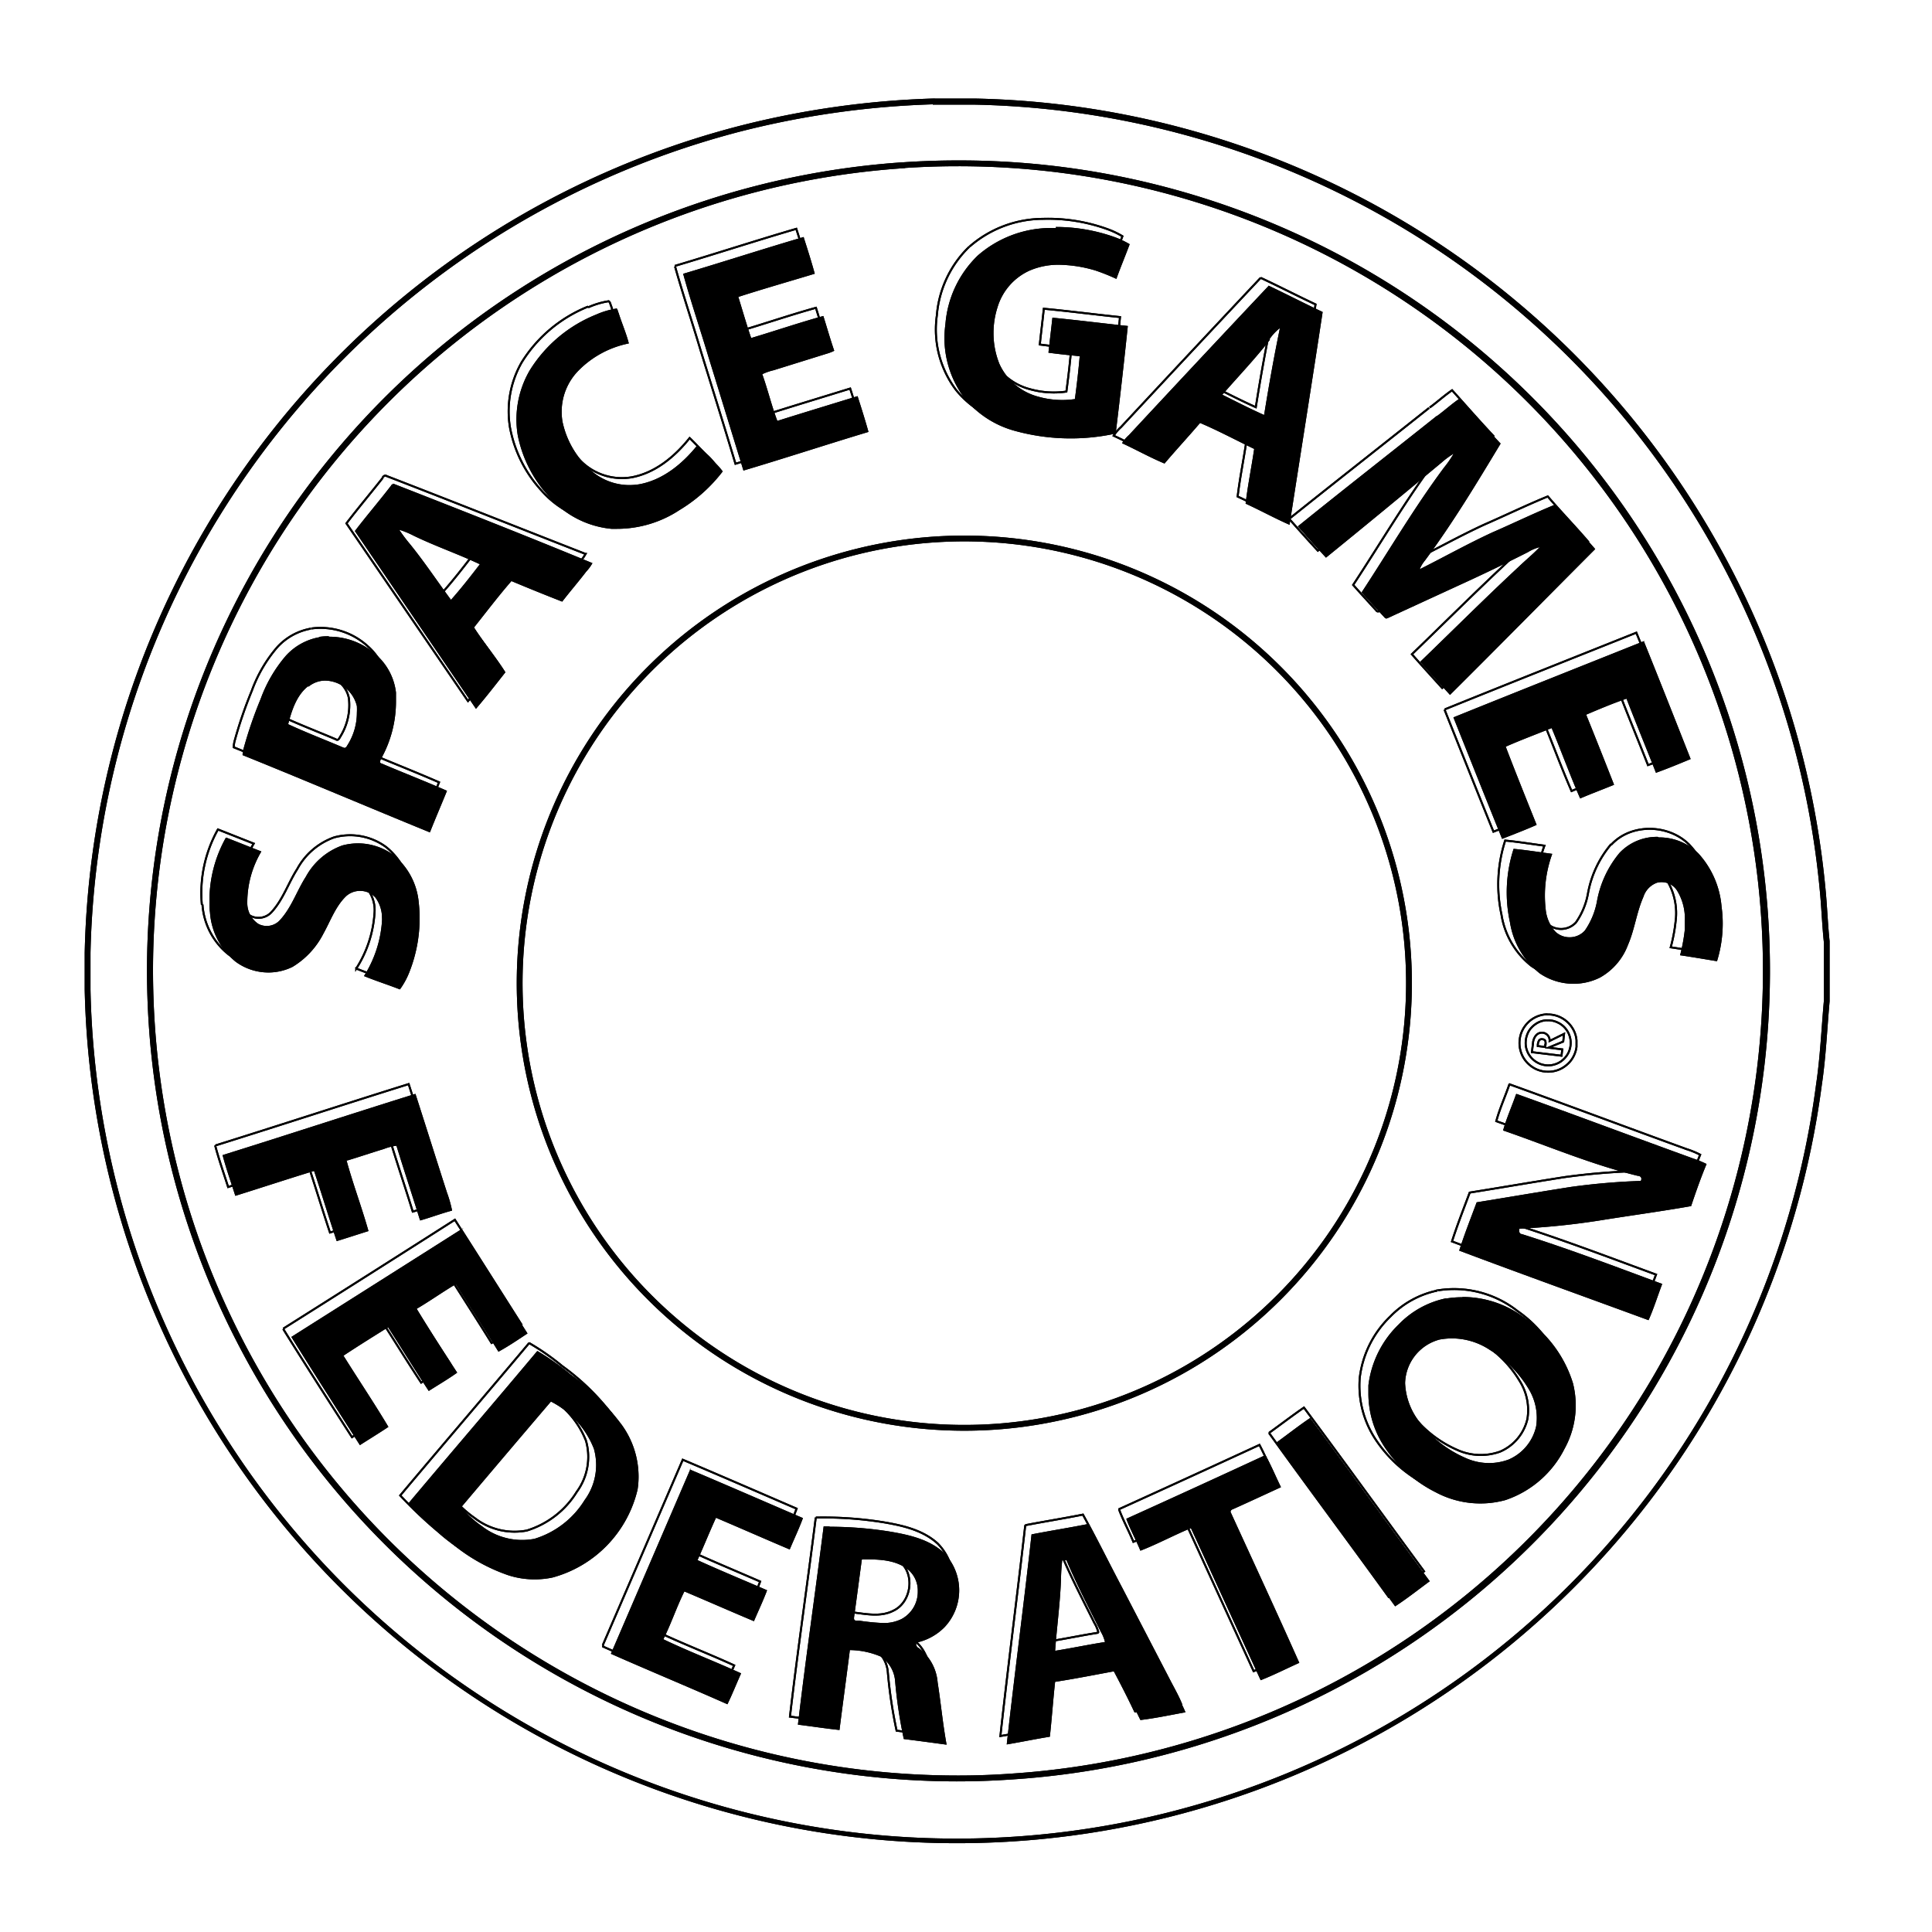 <svg id="logo-shadow" class="svg-element" xmlns="http://www.w3.org/2000/svg" viewBox="0 0 250 250"><defs><style>.logo-shadow1{isolation:isolate;}.logo-shadow2{mix-blend-mode:multiply;}.logo-shadow3,.logo-shadow4,.logo-shadow5{stroke:#000;stroke-miterlimit:10;}.logo-shadow3{stroke-width:0.5px;}.logo-shadow4,.logo-shadow5{fill:none;}.logo-shadow4{stroke-width:0.75px;}.logo-shadow5{stroke-width:0.25px;}</style></defs><title>sgf-logo-shadow</title><g class="logo-shadow1"><g id="Shadow"><g class="logo-shadow2"><path id="OuterRingStrong" class="logo-shadow3" d="M120.7,13.29h5.35v0A112.36,112.36,0,0,1,235.71,115h0c.23,2.26.3,4.55.54,6.84h0v7.77h0c-.32,3.58-.47,7.18-1,10.73h0A112.38,112.38,0,0,1,11.46,128.07h0v-4.79h0A112.57,112.57,0,0,1,95.69,16.79a115.14,115.14,0,0,1,25-3.54V13a115,115,0,0,0-25,3.55A112.79,112.79,0,0,0,11.21,123.28h0v4.79h0A112.64,112.64,0,0,0,235.5,140.32h-.13l.13,0c.53-3.57.68-7.18,1-10.75h0v-7.78h0c-.24-2.27-.31-4.56-.54-6.84h0A112.61,112.61,0,0,0,126.06,13H120.7v.25m-3.87,8A104.62,104.62,0,0,0,19.27,125.53q0,3.57.24,7.17a104.63,104.63,0,0,0,104.27,97.56q3.56,0,7.17-.25a104.61,104.61,0,0,0-7-209q-3.54,0-7.07.24v.25c2.35-.16,4.71-.24,7.06-.24a104.36,104.36,0,0,1,7,208.49q-3.6.26-7.15.25a104.37,104.37,0,0,1-104-97.33q-.24-3.6-.24-7.15a104.37,104.37,0,0,1,97.32-104v-.25"/><path id="InnerRingStroke" class="logo-shadow4" d="M120.9,69.81a57.54,57.54,0,1,0,36.49,10,57.56,57.56,0,0,0-36.49-10"/><path id="Text_Shadow" data-name="Text Shadow" d="M111.54,201.78v0H112c1.85,0,3.86.09,5.41,1.25h0a3.54,3.54,0,0,1,1.35,2.88,4,4,0,0,1-2.1,3.59,5.14,5.14,0,0,1-2.39.52,29,29,0,0,1-3.11-.31h0c-.09,0-.24,0-.38,0s-.27-.1-.27-.26l0-.14h0c.34-2.43.67-5,1-7.43h0m-4.08-4.37h-.85c-1.08,8.57-2.33,17.1-3.33,25.66,1.8.22,3.58.5,5.38.69.43-3.44.91-6.89,1.34-10.34v0h0a10.45,10.45,0,0,1,4,.84h0a4.2,4.2,0,0,1,1.86,3.21,60.47,60.47,0,0,0,1.12,7.46c1.85.23,3.7.48,5.54.73-.49-2.67-.74-5.38-1.16-8.06h0a6.18,6.18,0,0,0-2.44-4.44.55.55,0,0,1-.34-.51l0-.19v0h0a7.25,7.25,0,0,0,3.67-2h0a6.95,6.95,0,0,0-.1-9.65c-1.91-1.74-4.51-2.31-7-2.73h0a49.42,49.42,0,0,0-7.87-.62m-.89,0h0m31.18,4.33v0h.46v0c1.32,3.15,2.91,6.19,4.44,9.26a4.62,4.62,0,0,1,.53,1.28l0,.06h-.06c-2.11.33-4.2.77-6.31,1.11h-.06v-.07c.22-3,.64-6.1.75-9.1h0a24.83,24.83,0,0,1,.17-2.58h.05m3.36-4.66c-2.44.49-4.94.88-7.39,1.36-1,9.07-2.21,18.12-3.21,27.18,1.86-.31,3.71-.7,5.58-1,.26-2.36.42-4.73.68-7.1v0h0c2.6-.4,5.21-.92,7.82-1.4h0l0,0c1.11,2.09,2.18,4.21,3.22,6.34,2-.24,3.87-.65,5.83-1-.44-1.07-1.05-2.11-1.55-3.09h0q-3.09-5.94-6.17-11.88h0c-1.66-3.13-3.22-6.32-4.92-9.42m4.64-.71h0M89.38,190l-10.33,24,0,0,0,0h0V214c5,2.21,10.1,4.32,15.08,6.53.64-1.32,1.18-2.69,1.77-4-3.33-1.52-6.76-2.83-10.06-4.41l0,0,0,0c1-2,1.72-4.18,2.72-6.19l0,0,0,0c3,1.27,6,2.59,9,3.85.57-1.34,1.2-2.66,1.7-4-3-1.3-6-2.53-9-3.9l0,0,0,0c.82-1.82,1.56-3.67,2.39-5.48l0,0,0,0c3.18,1.35,6.35,2.75,9.54,4.1.57-1.36,1.2-2.68,1.71-4.06-4.88-2.1-9.75-4.22-14.64-6.29m74.57-1.9q-9,4.17-18.09,8.28c.52,1.4,1.25,2.73,1.83,4.13,2.21-.86,4.32-2,6.51-2.91l.05,0,0,.05c3,6.52,6,13.08,9,19.62,1.7-.67,3.35-1.51,5-2.25-2.92-6.56-5.91-13-8.9-19.53h0v0a.36.36,0,0,1,.21-.31c.1-.06.23-.09.32-.14h0c2-.9,4-1.83,6-2.75-.68-1.37-1.25-2.79-2-4.12m1.26-1.61h0m4.51-3.22c-1.49,1-2.95,2.16-4.44,3.23,5.1,7.07,10.32,14.07,15.44,21.14,1.53-1,3-2.16,4.48-3.25-5.17-7-10.3-14.14-15.48-21.12M59.71,195l0,0q5.76-6.82,11.58-13.64l0,0,0,0a11.61,11.61,0,0,1,5.56,6.11h0a7.86,7.86,0,0,1,.29,2.09,7.66,7.66,0,0,1-1.5,4.56,11.59,11.59,0,0,1-6.48,5h0a8.66,8.66,0,0,1-1.6.15,8.48,8.48,0,0,1-5.21-1.79,14.35,14.35,0,0,1-2.67-2.43l0,0h0m9.81-20.19c-5.51,6.58-11.1,13.08-16.62,19.65a52.59,52.59,0,0,0,5,4.7h0a23.3,23.3,0,0,0,7.85,4.61h0a11,11,0,0,0,3.47.55,11.25,11.25,0,0,0,2.31-.24,15.47,15.47,0,0,0,11-11.37,10.53,10.53,0,0,0,.13-1.67,11.43,11.43,0,0,0-2.12-6.64h0a30.71,30.71,0,0,0-6.7-6.62h0a33,33,0,0,0-4.25-3m-31.87-1.9h0v0h0l0,0m148.44.44v0a8.57,8.57,0,0,1,1.74-.18,8.86,8.86,0,0,1,4.9,1.48,14.7,14.7,0,0,1,5,5h0a7.17,7.17,0,0,1,1.09,3.81,7,7,0,0,1-.09,1.12h0a6.13,6.13,0,0,1-3.57,4.27h0a7.28,7.28,0,0,1-2.52.45,7.38,7.38,0,0,1-3.08-.68h0a15,15,0,0,1-5.78-4.47,8.71,8.71,0,0,1-2-5.2h0a6,6,0,0,1,4.31-5.59m3.06-5.52a13.14,13.14,0,0,0-2.07.17V168h0V168a11.84,11.84,0,0,0-6.12,3.37h0a13.14,13.14,0,0,0-3.93,7.9c0,.34,0,.67,0,1a12.53,12.53,0,0,0,2,6.84,17.18,17.18,0,0,0,6.73,6h0a12.25,12.25,0,0,0,9,1,13.31,13.31,0,0,0,7.64-6.62h0a11.61,11.61,0,0,0,1.46-5.63,11.94,11.94,0,0,0-.35-2.84,15.8,15.8,0,0,0-6.1-8.36h0a13.26,13.26,0,0,0-8.17-2.83m-129.3-8.94Q48.77,166,37.7,173c2.89,4.65,5.88,9.3,8.87,14,1.23-.79,2.48-1.55,3.69-2.36-1.85-3.1-3.9-6.15-5.83-9.24l0,0,.05,0c1.89-1.25,3.82-2.45,5.74-3.65l0,0,0,0c1.76,2.74,3.47,5.52,5.26,8.24,1.22-.78,2.49-1.52,3.68-2.37-1.78-2.73-3.55-5.47-5.24-8.26l0,0,0,0c1.7-1,3.36-2.18,5.06-3.19l0,0,0,0c1.84,2.92,3.71,5.81,5.52,8.74,1.3-.71,2.53-1.55,3.76-2.36-2.86-4.5-5.68-9-8.54-13.44m136.45-17.5c-.54,1.56-1.23,3.08-1.67,4.67,5.79,2,11.43,4.41,17.41,5.87.28,0,.48.16.48.39a.6.6,0,0,1-.07.27l0,0h0a87.39,87.39,0,0,0-9,.77h0c-4.09.64-8.16,1.34-12.24,2-.77,2.07-1.59,4.14-2.26,6.25,8.16,3.07,16.34,6,24.5,9,.68-1.51,1.17-3.12,1.77-4.69-6-2.22-12-4.51-18.17-6.45a.33.33,0,0,1-.31-.25,1.13,1.13,0,0,1,0-.4v-.05h0a97.18,97.18,0,0,0,10.63-1.1c3.86-.62,7.74-1.14,11.59-1.82.61-1.82,1.25-3.65,2-5.45a13.21,13.21,0,0,0-1.7-.7h0c-7.68-2.78-15.27-5.63-22.89-8.37m-142.5,0c-8.3,2.59-16.61,5.32-24.94,7.92.47,1.77,1.09,3.52,1.65,5.27,3.4-1.06,6.78-2.18,10.19-3.22l0,0v0c1,3,1.93,6.1,2.93,9.08,1.37-.42,2.74-.87,4.11-1.3-.86-3.06-2-6.07-2.84-9.15l0,0H45c1.56-.47,3.11-1,4.67-1.47a6.52,6.52,0,0,1,1.63-.42h0v0c1,3.24,2.06,6.44,3.06,9.67,1.38-.39,2.74-.91,4.14-1.28a15.83,15.83,0,0,0-.66-2.33h0c-1.37-4.25-2.71-8.52-4.08-12.77m142.4-.06h0m13.29-31.1h0M29.23,108.39a16.69,16.69,0,0,0-2.13,8.15c0,.51,0,1,.07,1.52h-.05l0,0h.05a9,9,0,0,0,3.34,6.4h0a7.17,7.17,0,0,0,4.22,1.38,7.07,7.07,0,0,0,3.13-.73,10.67,10.67,0,0,0,4-4.32h0c.9-1.61,1.54-3.47,2.91-4.81h0l0,0h0a2.68,2.68,0,0,1,1.81-.7h0a2.66,2.66,0,0,1,2,.87h0a4.41,4.41,0,0,1,.85,2.62,2.82,2.82,0,0,1,0,.41h0a15.17,15.17,0,0,1-2.33,7.12c1.53.63,3.1,1.12,4.65,1.73A10,10,0,0,0,53,125.72h0a18.88,18.88,0,0,0,1.3-6.88,18.48,18.48,0,0,0-.12-2.1h0a8.92,8.92,0,0,0-3.26-6.1,7.81,7.81,0,0,0-4.62-1.51,8,8,0,0,0-2,.27,8.71,8.71,0,0,0-4.73,4.06h0c-1.16,1.81-1.83,3.93-3.3,5.55h0a2.31,2.31,0,0,1-2.84.54h0a3.22,3.22,0,0,1-1.43-2.68v-.14h0a12.9,12.9,0,0,1,1.82-6.55l-4.53-1.79m185.22-.1h0a6.65,6.65,0,0,0-4.94,2.07h0l0,0a13.5,13.5,0,0,0-2.93,6.3,9.75,9.75,0,0,1-1.56,3.75h0l0,0a2.62,2.62,0,0,1-2,.87h0a2.64,2.64,0,0,1-1.78-.69h0a5,5,0,0,1-1.29-2.93h0a15.79,15.79,0,0,1,.85-7.17c-1.65-.22-3.31-.49-5-.65a18.24,18.24,0,0,0-.47,9.52h0a10.49,10.49,0,0,0,3.87,6.61,7.78,7.78,0,0,0,4.35,1.33,7.66,7.66,0,0,0,3.42-.8,8.06,8.06,0,0,0,3.63-4.23h0c.87-2,1.11-4.21,2-6.22a2.85,2.85,0,0,1,1.77-1.83h0a2.3,2.3,0,0,1,.58-.07,2.36,2.36,0,0,1,2,1.09,6.9,6.9,0,0,1,1,4q0,.54,0,1.08h0a23,23,0,0,1-.61,3.29c1.59.23,3.19.51,4.78.77a16.5,16.5,0,0,0,.74-4.88,16.08,16.08,0,0,0-.15-2.18h0a11.62,11.62,0,0,0-3-6.89h0a7.19,7.19,0,0,0-5.13-2.07M188,92.79h0l0,0,.05,0h0m24.76-9.86c-8.25,3.3-16.5,6.57-24.74,9.9,2.1,5.25,4.18,10.49,6.3,15.72,1.53-.6,3-1.16,4.47-1.81-1.35-3.37-2.71-6.74-4-10.12l0,0,0,0c1.9-.84,3.91-1.59,5.9-2.39l.05,0,0,0c1.25,3,2.38,6.11,3.68,9.09,1.45-.62,2.93-1.17,4.39-1.77-1.18-3-2.4-6.09-3.61-9.07l0,0,0,0c1.71-.73,3.45-1.46,5.22-2.07l0,0,0,0c1.24,3.21,2.56,6.4,3.81,9.59,1.55-.56,3-1.16,4.49-1.78-2-5.07-4-10.15-6.05-15.22M40,88.79l0,0A3.42,3.42,0,0,1,42,88.07a4.29,4.29,0,0,1,4.18,3.3h0a8.27,8.27,0,0,1,0,.86,7.84,7.84,0,0,1-1.15,4.08h0c-.11.15-.21.46-.46.47l-.2-.07h0c-2.35-1-4.76-1.92-7.08-3l0,0v0c.46-1.78,1.08-3.72,2.55-4.89l0,0H40m2.5-6.49a8,8,0,0,0-1.19.08h0v0h0l0,0v.05a7.65,7.65,0,0,0-4.34,2.42h0a18,18,0,0,0-3.24,5.56h0a53.64,53.64,0,0,0-2.24,6.54,3.06,3.06,0,0,0-.1.73c8.1,3.27,16.14,6.69,24.24,10,.71-1.8,1.48-3.58,2.21-5.38-2.8-1.23-5.66-2.34-8.48-3.54a.2.2,0,0,1-.18-.21,1.15,1.15,0,0,1,.15-.43h0a15.14,15.14,0,0,0,1.91-7.35c0-.39,0-.79,0-1.18a7.7,7.7,0,0,0-2.56-4.89h0a9,9,0,0,0-6.08-2.34M51.7,68.56l0,0a11.22,11.22,0,0,1,1.83.76h0c2.79,1.35,5.7,2.35,8.49,3.66l.06,0,0,.05c-1.22,1.59-2.42,3.12-3.72,4.59l0,.05,0-.05c-1.8-2.43-3.46-4.95-5.37-7.29h0a19.11,19.11,0,0,1-1.27-1.69l0,0h0l0,0h0m-.84-6a.37.37,0,0,0-.29.22h0c-1.54,2-3.15,3.87-4.67,5.86l15.67,23c1.31-1.53,2.55-3.13,3.81-4.73-1.25-2-2.8-3.8-4.06-5.8l0,0,0,0c1.59-2,3.16-4.07,4.84-6l0,0h0q3.27,1.37,6.57,2.66c1-1.3,2.12-2.59,3.11-3.89h0a5.37,5.37,0,0,0,.8-1.09C68.15,69.35,59.62,66,51,62.63h0l-.14-.05h0m138-11c-1,.68-1.88,1.49-2.87,2.22h0l0,0h0l-.05,0,0,0c-6,4.78-12.07,9.52-18,14.31,1.2,1.37,2.41,2.71,3.64,4.05,5.05-4.1,10-8.18,15-12.34h0a10.22,10.22,0,0,1,1.34-1l.17-.11-.1.18a13.71,13.71,0,0,1-1.13,1.61c-3.86,5.18-7.13,10.77-10.67,16.16,1,1.12,2,2.19,3,3.28h0l.16.1h0a.91.91,0,0,0,.35-.12l9.39-4.32q4.38-2,8.62-4.15a5.45,5.45,0,0,1,1.35-.6l.18-.05-.13.13c-.84.86-1.78,1.63-2.65,2.47-4.3,4-8.46,8.16-12.69,12.24,1.27,1.44,2.57,2.86,3.86,4.28,6.29-6.25,12.52-12.59,18.79-18.87-1.68-1.95-3.46-3.79-5.15-5.77-2.77,1.13-5.46,2.44-8.2,3.63h0c-3.13,1.45-6.16,3.14-9.24,4.69l-.13.06.06-.12a4.15,4.15,0,0,1,.62-1c3.59-4.83,6.7-10,9.8-15.14-1.78-1.89-3.5-3.87-5.28-5.85M79.75,39.93a10.53,10.53,0,0,0-2.62.78h0l0,0h0l0,0a18,18,0,0,0-8.58,7.21A12.61,12.61,0,0,0,67,56.35a16.45,16.45,0,0,0,4.12,8h0a12.22,12.22,0,0,0,8,4.08h.58A14.7,14.7,0,0,0,87.93,66h0a20,20,0,0,0,5.59-5,9,9,0,0,0-1.17-1.29h0c-.72-.69-1.39-1.42-2.1-2.11-1.91,2.39-4.47,4.52-7.56,5.07h0a8.5,8.5,0,0,1-1.23.1,7.5,7.5,0,0,1-5.23-2.12h0a11.54,11.54,0,0,1-3.45-6.12h0a7.85,7.85,0,0,1-.1-1.27,7.57,7.57,0,0,1,2.12-5.25,12.61,12.61,0,0,1,6.57-3.57c-.34-1.34-.91-2.62-1.32-3.94-.11-.23-.12-.5-.3-.62m84.53,4h0a6.55,6.55,0,0,1,1.2-1.32l.11-.09,0,.14c-.76,3.66-1.41,7.34-2,11v.07l-.06,0c-1.81-.81-3.58-1.72-5.35-2.6l-.06,0,.05,0c2.06-2.37,4.24-4.64,6.16-7.12M164.15,37q-9.08,9.63-18.06,19.29h0a4.82,4.82,0,0,0-.9,1.06c1.85.85,3.62,1.85,5.5,2.63,1.5-1.77,3.09-3.48,4.6-5.25l0,0h0c2.36,1,4.64,2.23,7,3.36l0,0v0c-.35,2.37-.83,4.71-1.11,7.08,1.91.87,3.73,1.88,5.69,2.74,1.42-9.18,2.89-18.36,4.28-27.54-2.36-1.11-4.68-2.31-7-3.41m0-.06h0M88.32,35.41h0M104,30.67c-5.22,1.53-10.39,3.21-15.6,4.76,1,3.63,2.22,7.22,3.3,10.84,1.51,4.88,3,9.74,4.5,14.62,5.41-1.61,10.77-3.37,16.18-5-.43-1.55-.92-3.09-1.41-4.63-3.43,1.06-6.94,2.12-10.4,3.21l0,0v-.05c-.73-1.95-1.22-4-1.93-6l0,0,0,0a7,7,0,0,1,1.46-.51L107,45.76h0a5.2,5.2,0,0,0,.95-.37c-.51-1.49-.94-3-1.41-4.5-3.12.86-6.22,1.92-9.34,2.85l0,0v0c-.6-1.76-1.11-3.54-1.66-5.32l0,0h0c3.29-1.06,6.59-2,9.89-3-.42-1.54-.91-3.08-1.4-4.61m32.62-1.31h-.7a14.45,14.45,0,0,0-9.42,3.56l0,0v0h0l0,0a13.83,13.83,0,0,0-4.19,8.85h0a14.35,14.35,0,0,0-.13,1.84,13,13,0,0,0,2.61,7.8,12.71,12.71,0,0,0,6.42,4.18,27.21,27.21,0,0,0,13.13.37q.85-7,1.57-13.92c-3.26-.34-6.51-.76-9.76-1.07-.16,1.51-.35,3-.51,4.53,1.33.18,2.67.32,4,.45h.05V46c-.16,1.89-.38,3.77-.63,5.64v0h0a11.32,11.32,0,0,1-4.77-.32,7.66,7.66,0,0,1-5-4.24h0a10.64,10.64,0,0,1-.76-4,10.86,10.86,0,0,1,.51-3.29A7.6,7.6,0,0,1,133.26,35a9.41,9.41,0,0,1,3.79-.74,17.27,17.27,0,0,1,4.69.74h0a25.71,25.71,0,0,1,2.72,1.09c.55-1.55,1.17-3,1.72-4.49a11.11,11.11,0,0,0-1.84-.88,22.55,22.55,0,0,0-7.71-1.35"/><path id="Test_Stroke" data-name="Test Stroke" class="logo-shadow5" d="M125.47,31.9a14.52,14.52,0,0,1,9.46-3.58,22.54,22.54,0,0,1,8.42,1.35,10.91,10.91,0,0,1,1.89.9c-.56,1.53-1.2,3-1.75,4.58A26.66,26.66,0,0,0,140.72,34c-2.73-.77-5.76-1.17-8.44,0A7.56,7.56,0,0,0,128,38.93a10.76,10.76,0,0,0,.24,7.21,7.64,7.64,0,0,0,5,4.21,11.39,11.39,0,0,0,4.75.32c.25-1.87.47-3.75.63-5.64-1.36-.13-2.72-.27-4.07-.45.16-1.55.36-3.09.52-4.63,3.29.31,6.57.74,9.86,1.08q-.72,7-1.58,14a27.26,27.26,0,0,1-13.19-.36,12.7,12.7,0,0,1-6.44-4.2,13,13,0,0,1-2.49-9.67,13.89,13.89,0,0,1,4.2-8.88M87.32,34.41c5.25-1.56,10.46-3.26,15.72-4.8.5,1.56,1,3.13,1.43,4.71-3.32,1-6.63,2-9.94,3.06.55,1.78,1.06,3.56,1.66,5.32,3.14-.94,6.25-2,9.39-2.87.48,1.53.92,3.07,1.44,4.59a5.76,5.76,0,0,1-1,.39L99.08,47a6.42,6.42,0,0,0-1.45.51c.71,2,1.2,4,1.93,6,3.48-1.1,7-2.16,10.45-3.23.5,1.57,1,3.14,1.44,4.73-5.44,1.61-10.83,3.38-16.28,5-1.47-4.9-3-9.78-4.51-14.67-1.08-3.63-2.29-7.23-3.31-10.87m75.78,1.48c2.38,1.11,4.72,2.32,7.1,3.44-1.39,9.22-2.87,18.43-4.29,27.65-2-.88-3.85-1.9-5.79-2.79.28-2.38.77-4.73,1.12-7.11-2.31-1.13-4.59-2.32-6.94-3.36-1.52,1.78-3.12,3.49-4.63,5.27-1.91-.79-3.71-1.81-5.59-2.67a5,5,0,0,1,.94-1.11q9-9.67,18.08-19.32m.2,7c-1.93,2.49-4.11,4.76-6.18,7.14,1.77.88,3.54,1.79,5.35,2.6.59-3.7,1.24-7.39,2-11a6.75,6.75,0,0,0-1.19,1.31m-87.2-3.23a10.36,10.36,0,0,1,2.65-.79c.22.14.22.44.33.65.42,1.34,1,2.64,1.34,4a12.55,12.55,0,0,0-6.6,3.57,7.51,7.51,0,0,0-2,6.47,11.49,11.49,0,0,0,3.43,6.1,7.53,7.53,0,0,0,6.42,2c3.09-.55,5.65-2.69,7.56-5.09.73.7,1.41,1.45,2.14,2.15a8.32,8.32,0,0,1,1.2,1.32,20.11,20.11,0,0,1-5.63,5,14.71,14.71,0,0,1-8.76,2.47,12.3,12.3,0,0,1-8.07-4.09A16.56,16.56,0,0,1,66,55.36,12.74,12.74,0,0,1,67.5,46.9a18,18,0,0,1,8.61-7.23M185,52.74c1-.73,1.89-1.55,2.9-2.24,1.8,2,3.54,4,5.34,5.91-3.11,5.15-6.22,10.33-9.82,15.17a4.29,4.29,0,0,0-.62,1c3.08-1.55,6.11-3.24,9.25-4.69,2.75-1.2,5.45-2.51,8.23-3.65,1.71,2,3.51,3.86,5.21,5.84-6.3,6.3-12.55,12.66-18.87,18.94-1.31-1.45-2.63-2.89-3.92-4.36,4.24-4.09,8.41-8.26,12.72-12.27.87-.84,1.81-1.61,2.65-2.47a4.88,4.88,0,0,0-1.34.6q-4.23,2.15-8.62,4.15L178.69,79c-.21.09-.45.22-.59,0-1-1.1-2-2.18-3-3.31,3.55-5.4,6.83-11,10.7-16.2a13.51,13.51,0,0,0,1.12-1.6,9.07,9.07,0,0,0-1.33,1c-5,4.17-10,8.26-15.06,12.37-1.25-1.36-2.48-2.73-3.71-4.12,6-4.8,12.07-9.56,18.1-14.35m-135.4,9c.11-.19.31-.32.51-.19,8.62,3.33,17.17,6.73,25.74,10.08a5.84,5.84,0,0,1-.84,1.15c-1,1.31-2.1,2.61-3.14,3.92-2.21-.86-4.41-1.76-6.6-2.67-1.67,1.93-3.24,4-4.83,6,1.26,2,2.82,3.84,4.08,5.83-1.28,1.62-2.54,3.25-3.88,4.81l-15.73-23c1.53-2,3.15-3.92,4.7-5.89m1.13,5.82a20.55,20.55,0,0,0,1.27,1.68c1.91,2.34,3.57,4.87,5.37,7.29,1.3-1.47,2.5-3,3.72-4.59-2.79-1.31-5.7-2.31-8.5-3.66a10.76,10.76,0,0,0-1.82-.76M40.26,81.33a9.06,9.06,0,0,1,7.31,2.28,7.7,7.7,0,0,1,2.58,4.92,15.13,15.13,0,0,1-1.87,8.56c-.08.18-.28.52,0,.58,2.84,1.2,5.71,2.32,8.53,3.56-.74,1.83-1.52,3.64-2.25,5.47-8.12-3.29-16.19-6.72-24.31-10a3.33,3.33,0,0,1,.1-.78,55.55,55.55,0,0,1,2.24-6.55,18.07,18.07,0,0,1,3.25-5.58,7.7,7.7,0,0,1,4.37-2.44m-1.3,6.45c-1.46,1.16-2.08,3.09-2.53,4.87,2.32,1.08,4.73,2,7.08,3,.31.23.46-.18.59-.38a7.71,7.71,0,0,0,1.1-4.91c-.46-2.62-4-4.24-6.19-2.59m148,4c8.25-3.34,16.52-6.62,24.78-9.92,2.09,5.1,4.09,10.21,6.09,15.31-1.52.63-3,1.25-4.58,1.82-1.26-3.21-2.58-6.41-3.83-9.64-1.76.61-3.5,1.34-5.21,2.07,1.22,3,2.45,6.07,3.63,9.12-1.49.61-3,1.18-4.48,1.81-1.31-3-2.44-6.11-3.7-9.14-2,.8-4,1.55-5.9,2.39,1.33,3.39,2.7,6.77,4.05,10.16-1.5.66-3,1.24-4.56,1.85-2.13-5.26-4.22-10.53-6.33-15.8m21.55,17.51c2.59-2.85,7.51-2.7,10.14,0a11.58,11.58,0,0,1,3.07,6.92,16.5,16.5,0,0,1-.61,7.12c-1.62-.27-3.25-.55-4.88-.79a21.24,21.24,0,0,0,.63-3.33,8.18,8.18,0,0,0-.92-5,2.29,2.29,0,0,0-2.51-1,2.83,2.83,0,0,0-1.74,1.8c-.88,2-1.12,4.22-2,6.22a8.15,8.15,0,0,1-3.65,4.26,7.8,7.8,0,0,1-7.82-.54,10.51,10.51,0,0,1-3.89-6.64,18.44,18.44,0,0,1,.48-9.58c1.7.16,3.39.44,5.08.66a15.39,15.39,0,0,0-.87,7.21,5.07,5.07,0,0,0,1.27,2.9,2.62,2.62,0,0,0,3.68-.18v0a9.44,9.44,0,0,0,1.55-3.73,13.59,13.59,0,0,1,3-6.39M26.12,117.07a16.85,16.85,0,0,1,2.08-9.74l4.63,1.83A12.77,12.77,0,0,0,31,115.73a3.19,3.19,0,0,0,1.4,2.78,2.28,2.28,0,0,0,2.78-.53c1.46-1.61,2.13-3.73,3.29-5.54a8.76,8.76,0,0,1,4.76-4.08,7.85,7.85,0,0,1,6.72,1.24,8.93,8.93,0,0,1,3.28,6.14,18.69,18.69,0,0,1-1.19,9,9.66,9.66,0,0,1-1.2,2.35c-1.57-.62-3.18-1.12-4.74-1.76a15.1,15.1,0,0,0,2.36-7.15,4.39,4.39,0,0,0-.82-3,2.63,2.63,0,0,0-3.71-.18l0,0c-1.36,1.33-2,3.18-2.9,4.8a10.76,10.76,0,0,1-4.07,4.34,7.18,7.18,0,0,1-7.4-.66,9,9,0,0,1-3.36-6.43m1.68,31.17c8.35-2.61,16.68-5.34,25-7.94,1.37,4.27,2.72,8.55,4.09,12.82a15,15,0,0,1,.68,2.38c-1.43.37-2.82.91-4.24,1.3-1-3.24-2.09-6.46-3.07-9.71a6.55,6.55,0,0,0-1.62.42c-1.56.48-3.11,1-4.67,1.47.89,3.09,2,6.12,2.86,9.2-1.4.44-2.8.9-4.21,1.33-1-3-1.93-6.1-2.94-9.13-3.42,1-6.82,2.17-10.24,3.24-.57-1.79-1.2-3.57-1.68-5.38m167.41-7.94c7.66,2.76,15.29,5.62,23,8.42a11.1,11.1,0,0,1,1.75.72c-.73,1.82-1.38,3.67-2,5.52-3.86.68-7.75,1.2-11.62,1.82a97.18,97.18,0,0,1-10.63,1.1c0,.25,0,.58.32.6,6.15,1.95,12.17,4.25,18.22,6.47-.61,1.6-1.11,3.24-1.81,4.79-8.19-3.06-16.4-6-24.59-9.08.68-2.13,1.51-4.23,2.29-6.32,4.09-.65,8.17-1.36,12.27-2a87.63,87.63,0,0,1,9-.77c.17-.34,0-.58-.37-.59-6-1.46-11.66-3.85-17.46-5.88.44-1.64,1.16-3.2,1.71-4.81M36.65,171.93q11.1-7,22.21-14.09c2.88,4.51,5.72,9,8.6,13.53-1.26.83-2.52,1.69-3.85,2.41-1.82-2.94-3.7-5.85-5.55-8.78-1.7,1-3.36,2.14-5.06,3.19,1.7,2.8,3.48,5.55,5.26,8.3-1.21.87-2.51,1.62-3.76,2.42-1.8-2.73-3.52-5.53-5.29-8.28-1.92,1.2-3.85,2.4-5.74,3.65,1.94,3.1,4,6.16,5.85,9.28-1.23.83-2.51,1.6-3.77,2.41-3-4.67-6-9.34-8.9-14m149.42-5a13.27,13.27,0,0,1,10.28,2.67,15.71,15.71,0,0,1,6.12,8.39,11.63,11.63,0,0,1-1.11,8.51,13.37,13.37,0,0,1-7.67,6.64,12.35,12.35,0,0,1-9-1,17.33,17.33,0,0,1-6.74-6,12.63,12.63,0,0,1-2-7.88,13.17,13.17,0,0,1,3.94-7.93A11.86,11.86,0,0,1,186,167m-.93,5.44a5.88,5.88,0,0,0-4.28,5.54,8.64,8.64,0,0,0,2,5.17,14.92,14.92,0,0,0,5.76,4.46,7.38,7.38,0,0,0,5.56.23,6.1,6.1,0,0,0,3.54-4.24,7.08,7.08,0,0,0-1-4.9,14.42,14.42,0,0,0-5-5,8.79,8.79,0,0,0-6.6-1.3m-116.6,1.38a31.31,31.31,0,0,1,4.31,3,30.58,30.58,0,0,1,6.71,6.63,11.52,11.52,0,0,1,2,8.35,15.53,15.53,0,0,1-11,11.41,11.35,11.35,0,0,1-5.81-.31,23.51,23.51,0,0,1-7.87-4.62,55.83,55.83,0,0,1-5-4.73c5.54-6.6,11.15-13.13,16.69-19.73M58.73,194a14.61,14.61,0,0,0,2.67,2.42,8.44,8.44,0,0,0,6.77,1.63,11.6,11.6,0,0,0,6.46-5,7.65,7.65,0,0,0,1.2-6.61,11.52,11.52,0,0,0-5.54-6.08Q64.49,187.19,58.71,194m105.5-8.58c1.51-1.09,3-2.23,4.52-3.28,5.2,7,10.35,14.14,15.54,21.19-1.52,1.11-3,2.29-4.57,3.31-5.13-7.1-10.37-14.12-15.49-21.22m-19.46,9.89q9.12-4.14,18.22-8.34c.73,1.36,1.31,2.81,2,4.21-2,.92-4,1.86-6.05,2.77-.2.1-.52.14-.5.43,3,6.53,6,13,8.92,19.58-1.71.75-3.38,1.61-5.12,2.29q-4.5-9.84-9-19.67c-2.21.94-4.33,2.06-6.56,2.93-.58-1.42-1.33-2.77-1.86-4.2M78,212.89l10.35-24c4.92,2.08,9.82,4.21,14.73,6.33-.52,1.41-1.17,2.76-1.75,4.15-3.2-1.36-6.39-2.76-9.58-4.12-.83,1.81-1.57,3.66-2.39,5.48,3,1.37,6,2.61,9,3.92-.51,1.39-1.16,2.74-1.74,4.11-3-1.27-6-2.59-9-3.87-1,2-1.76,4.14-2.72,6.18,3.31,1.58,6.76,2.9,10.1,4.43-.6,1.38-1.15,2.78-1.81,4.13-5-2.22-10.12-4.34-15.15-6.56v-.15m54.63-15.56c2.48-.48,5-.88,7.46-1.37,1.71,3.11,3.28,6.31,4.94,9.45l6.17,11.88c.51,1,1.13,2.06,1.58,3.15-2,.34-3.95.76-5.93,1-1-2.14-2.12-4.27-3.24-6.37-2.61.48-5.22,1-7.83,1.4-.27,2.38-.43,4.76-.69,7.14-1.9.29-3.78.69-5.68,1,1-9.1,2.18-18.18,3.22-27.29m4.08,3.35a24.47,24.47,0,0,0-.17,2.58c-.11,3-.53,6.06-.75,9.1,2.11-.34,4.2-.78,6.31-1.11a4.44,4.44,0,0,0-.53-1.27c-1.53-3.07-3.12-6.11-4.44-9.27h-.42m-31.18-4.36a49.32,49.32,0,0,1,8.76.61c2.47.42,5.08,1,7,2.75a7,7,0,0,1,.1,9.72,7.28,7.28,0,0,1-3.69,2,.51.51,0,0,0,.28.64c1.54.95,2.18,2.78,2.47,4.48.42,2.7.67,5.43,1.17,8.12-1.88-.25-3.76-.51-5.64-.74a61.42,61.42,0,0,1-1.13-7.5,4.09,4.09,0,0,0-1.84-3.17,10.35,10.35,0,0,0-4-.84c-.44,3.47-.92,6.93-1.35,10.39-1.83-.19-3.65-.48-5.48-.7,1-8.59,2.26-17.16,3.34-25.76m5,4.42c-.33,2.48-.66,5-1,7.43-.16.4.35.34.58.4,1.81.2,3.77.68,5.47-.2,2.34-1.1,2.85-4.81.75-6.39-1.66-1.23-3.85-1.25-5.82-1.24Zm89.64-69.52h.18a3.66,3.66,0,0,1,1.46.33,3.72,3.72,0,0,1,1.62,1.42,3.51,3.51,0,0,1,.54,1.6v.84a3.65,3.65,0,0,1-.45,1.35,3.39,3.39,0,0,1-.78.95,3.61,3.61,0,0,1-2.49.92,3.66,3.66,0,0,1-1.52-.34,3.85,3.85,0,0,1-1.34-1.06,3.54,3.54,0,0,1-.61-1.13,3.79,3.79,0,0,1-.19-1.1v-.15a4.17,4.17,0,0,1,.15-1,3.73,3.73,0,0,1,.61-1.19,3.68,3.68,0,0,1,2.86-1.46m-.1.77a2.77,2.77,0,0,0-1.46.51,3,3,0,0,0-.81.83,3.11,3.11,0,0,0-.37.9,3.33,3.33,0,0,0-.08.78,2.88,2.88,0,0,0,.89,2,3,3,0,0,0,1.17.69,2.91,2.91,0,0,0,2.5-.38,3,3,0,0,0,.75-.75,2.78,2.78,0,0,0,.46-1.08,2.84,2.84,0,0,0-.08-1.45,2.89,2.89,0,0,0-1.66-1.81,2.67,2.67,0,0,0-1.31-.22m2.25,1.74-.11,1-1.91.79,1.79.22-.1.82-3.83-.46.14-1.17a1.72,1.72,0,0,1,.39-1,1,1,0,0,1,1.76.72Zm-2.43,1.7v-.13a1.27,1.27,0,0,0,0-.67.41.41,0,0,0-.36-.2.44.44,0,0,0-.42.12,1.26,1.26,0,0,0-.19.63v.13Z"/></g><path id="OuterRingStrong-2" data-name="OuterRingStrong" class="logo-shadow3" d="M120.7,13.29h5.35v0A112.36,112.36,0,0,1,235.71,115h0c.23,2.26.3,4.55.54,6.84h0v7.77h0c-.32,3.58-.47,7.18-1,10.73h0A112.38,112.38,0,0,1,11.46,128.07h0v-4.79h0A112.57,112.57,0,0,1,95.69,16.79a115.14,115.14,0,0,1,25-3.54V13a115,115,0,0,0-25,3.55A112.79,112.79,0,0,0,11.21,123.28h0v4.79h0A112.64,112.64,0,0,0,235.5,140.32h-.13l.13,0c.53-3.57.68-7.18,1-10.75h0v-7.78h0c-.24-2.27-.31-4.56-.54-6.84h0A112.61,112.61,0,0,0,126.06,13H120.7v.25m-3.87,8A104.62,104.62,0,0,0,19.27,125.53q0,3.57.24,7.17a104.63,104.63,0,0,0,104.27,97.56q3.56,0,7.17-.25a104.61,104.61,0,0,0-7-209q-3.54,0-7.07.24v.25c2.35-.16,4.71-.24,7.06-.24a104.36,104.36,0,0,1,7,208.49q-3.6.26-7.15.25a104.37,104.37,0,0,1-104-97.33q-.24-3.6-.24-7.15a104.37,104.37,0,0,1,97.32-104v-.25"/><path id="InnerRingStroke-2" data-name="InnerRingStroke" class="logo-shadow4" d="M120.9,69.81a57.54,57.54,0,1,0,36.49,10,57.56,57.56,0,0,0-36.49-10"/><path id="Text_Shadow-2" data-name="Text Shadow" d="M111.54,201.78v0H112c1.85,0,3.86.09,5.41,1.25h0a3.54,3.54,0,0,1,1.35,2.88,4,4,0,0,1-2.1,3.59,5.14,5.14,0,0,1-2.39.52,29,29,0,0,1-3.11-.31h0c-.09,0-.24,0-.38,0s-.27-.1-.27-.26l0-.14h0c.34-2.43.67-5,1-7.43h0m-4.08-4.37h-.85c-1.08,8.57-2.33,17.1-3.33,25.66,1.8.22,3.58.5,5.38.69.43-3.44.91-6.89,1.34-10.34v0h0a10.45,10.45,0,0,1,4,.84h0a4.2,4.2,0,0,1,1.86,3.21,60.47,60.47,0,0,0,1.12,7.46c1.85.23,3.7.48,5.54.73-.49-2.67-.74-5.38-1.16-8.06h0a6.18,6.18,0,0,0-2.44-4.44.55.55,0,0,1-.34-.51l0-.19v0h0a7.25,7.25,0,0,0,3.67-2h0a6.95,6.95,0,0,0-.1-9.65c-1.91-1.74-4.51-2.31-7-2.73h0a49.42,49.42,0,0,0-7.87-.62m-.89,0h0m31.18,4.33v0h.46v0c1.32,3.15,2.91,6.19,4.44,9.26a4.62,4.62,0,0,1,.53,1.28l0,.06h-.06c-2.11.33-4.2.77-6.31,1.11h-.06v-.07c.22-3,.64-6.1.75-9.1h0a24.83,24.83,0,0,1,.17-2.58h.05m3.36-4.66c-2.44.49-4.94.88-7.39,1.36-1,9.07-2.21,18.12-3.21,27.18,1.86-.31,3.71-.7,5.58-1,.26-2.36.42-4.73.68-7.1v0h0c2.6-.4,5.21-.92,7.82-1.4h0l0,0c1.11,2.09,2.18,4.21,3.22,6.34,2-.24,3.87-.65,5.83-1-.44-1.07-1.05-2.11-1.55-3.09h0q-3.09-5.94-6.17-11.88h0c-1.66-3.13-3.22-6.32-4.92-9.42m4.64-.71h0M89.38,190l-10.33,24,0,0,0,0h0V214c5,2.21,10.1,4.32,15.08,6.53.64-1.32,1.18-2.69,1.77-4-3.33-1.52-6.76-2.83-10.06-4.41l0,0,0,0c1-2,1.72-4.18,2.72-6.19l0,0,0,0c3,1.27,6,2.59,9,3.85.57-1.34,1.2-2.66,1.7-4-3-1.3-6-2.53-9-3.9l0,0,0,0c.82-1.82,1.56-3.67,2.39-5.48l0,0,0,0c3.18,1.35,6.35,2.75,9.54,4.1.57-1.36,1.2-2.68,1.71-4.06-4.88-2.1-9.75-4.22-14.64-6.29m74.57-1.9q-9,4.17-18.09,8.28c.52,1.4,1.25,2.73,1.83,4.13,2.21-.86,4.32-2,6.51-2.91l.05,0,0,.05c3,6.52,6,13.08,9,19.62,1.7-.67,3.35-1.51,5-2.25-2.92-6.56-5.91-13-8.9-19.53h0v0a.36.36,0,0,1,.21-.31c.1-.06.23-.09.32-.14h0c2-.9,4-1.83,6-2.75-.68-1.37-1.25-2.79-2-4.12m1.26-1.61h0m4.51-3.22c-1.49,1-2.95,2.16-4.44,3.23,5.1,7.07,10.32,14.07,15.44,21.14,1.53-1,3-2.16,4.48-3.25-5.17-7-10.3-14.14-15.48-21.12M59.71,195l0,0q5.76-6.82,11.58-13.64l0,0,0,0a11.61,11.61,0,0,1,5.56,6.11h0a7.86,7.86,0,0,1,.29,2.09,7.66,7.66,0,0,1-1.5,4.56,11.59,11.59,0,0,1-6.48,5h0a8.66,8.66,0,0,1-1.6.15,8.48,8.48,0,0,1-5.21-1.79,14.35,14.35,0,0,1-2.67-2.43l0,0h0m9.81-20.19c-5.51,6.58-11.1,13.08-16.62,19.65a52.59,52.59,0,0,0,5,4.7h0a23.3,23.3,0,0,0,7.85,4.61h0a11,11,0,0,0,3.47.55,11.25,11.25,0,0,0,2.31-.24,15.47,15.47,0,0,0,11-11.37,10.53,10.53,0,0,0,.13-1.67,11.43,11.43,0,0,0-2.12-6.64h0a30.71,30.71,0,0,0-6.7-6.62h0a33,33,0,0,0-4.25-3m-31.87-1.9h0v0h0l0,0m148.44.44v0a8.57,8.57,0,0,1,1.74-.18,8.86,8.86,0,0,1,4.9,1.48,14.7,14.7,0,0,1,5,5h0a7.17,7.17,0,0,1,1.09,3.81,7,7,0,0,1-.09,1.12h0a6.13,6.13,0,0,1-3.57,4.27h0a7.28,7.28,0,0,1-2.52.45,7.38,7.38,0,0,1-3.08-.68h0a15,15,0,0,1-5.78-4.47,8.71,8.71,0,0,1-2-5.2h0a6,6,0,0,1,4.31-5.59m3.06-5.52a13.14,13.14,0,0,0-2.07.17V168h0V168a11.84,11.84,0,0,0-6.12,3.37h0a13.14,13.14,0,0,0-3.93,7.9c0,.34,0,.67,0,1a12.53,12.53,0,0,0,2,6.84,17.18,17.18,0,0,0,6.73,6h0a12.25,12.25,0,0,0,9,1,13.31,13.31,0,0,0,7.64-6.62h0a11.61,11.61,0,0,0,1.46-5.63,11.94,11.94,0,0,0-.35-2.84,15.8,15.8,0,0,0-6.1-8.36h0a13.26,13.26,0,0,0-8.17-2.83m-129.3-8.94Q48.77,166,37.7,173c2.89,4.65,5.88,9.3,8.87,14,1.23-.79,2.48-1.55,3.69-2.36-1.85-3.1-3.9-6.15-5.83-9.24l0,0,.05,0c1.89-1.25,3.82-2.45,5.74-3.65l0,0,0,0c1.76,2.74,3.47,5.52,5.26,8.24,1.22-.78,2.49-1.52,3.68-2.37-1.78-2.73-3.55-5.47-5.24-8.26l0,0,0,0c1.7-1,3.36-2.18,5.06-3.19l0,0,0,0c1.84,2.92,3.71,5.81,5.52,8.74,1.3-.71,2.53-1.55,3.76-2.36-2.86-4.5-5.68-9-8.54-13.44m136.45-17.5c-.54,1.56-1.23,3.08-1.67,4.67,5.79,2,11.43,4.41,17.41,5.87.28,0,.48.16.48.39a.6.6,0,0,1-.07.27l0,0h0a87.39,87.39,0,0,0-9,.77h0c-4.09.64-8.16,1.34-12.24,2-.77,2.07-1.59,4.14-2.26,6.25,8.16,3.07,16.34,6,24.5,9,.68-1.51,1.17-3.12,1.77-4.69-6-2.22-12-4.51-18.17-6.45a.33.33,0,0,1-.31-.25,1.13,1.13,0,0,1,0-.4v-.05h0a97.18,97.18,0,0,0,10.63-1.1c3.86-.62,7.74-1.14,11.59-1.82.61-1.82,1.25-3.65,2-5.45a13.21,13.21,0,0,0-1.7-.7h0c-7.68-2.78-15.27-5.63-22.89-8.37m-142.5,0c-8.3,2.59-16.61,5.32-24.94,7.92.47,1.77,1.09,3.52,1.65,5.27,3.4-1.06,6.78-2.18,10.19-3.22l0,0v0c1,3,1.93,6.1,2.93,9.08,1.37-.42,2.74-.87,4.11-1.3-.86-3.06-2-6.07-2.84-9.15l0,0H45c1.56-.47,3.11-1,4.67-1.47a6.52,6.52,0,0,1,1.63-.42h0v0c1,3.24,2.06,6.44,3.06,9.67,1.38-.39,2.74-.91,4.14-1.28a15.83,15.83,0,0,0-.66-2.33h0c-1.37-4.25-2.71-8.52-4.08-12.77m142.4-.06h0m13.29-31.1h0M29.23,108.39a16.69,16.69,0,0,0-2.13,8.15c0,.51,0,1,.07,1.52h-.05l0,0h.05a9,9,0,0,0,3.34,6.4h0a7.17,7.17,0,0,0,4.22,1.38,7.07,7.07,0,0,0,3.13-.73,10.67,10.67,0,0,0,4-4.32h0c.9-1.61,1.54-3.47,2.91-4.81h0l0,0h0a2.68,2.68,0,0,1,1.81-.7h0a2.66,2.66,0,0,1,2,.87h0a4.41,4.41,0,0,1,.85,2.62,2.82,2.82,0,0,1,0,.41h0a15.17,15.17,0,0,1-2.33,7.12c1.53.63,3.1,1.12,4.65,1.73A10,10,0,0,0,53,125.72h0a18.88,18.88,0,0,0,1.3-6.88,18.48,18.48,0,0,0-.12-2.1h0a8.92,8.92,0,0,0-3.26-6.1,7.81,7.81,0,0,0-4.62-1.51,8,8,0,0,0-2,.27,8.71,8.71,0,0,0-4.73,4.06h0c-1.16,1.81-1.83,3.93-3.3,5.55h0a2.31,2.31,0,0,1-2.84.54h0a3.22,3.22,0,0,1-1.43-2.68v-.14h0a12.9,12.9,0,0,1,1.82-6.55l-4.53-1.79m185.22-.1h0a6.65,6.65,0,0,0-4.94,2.07h0l0,0a13.5,13.5,0,0,0-2.93,6.3,9.75,9.75,0,0,1-1.56,3.75h0l0,0a2.62,2.62,0,0,1-2,.87h0a2.64,2.64,0,0,1-1.78-.69h0a5,5,0,0,1-1.29-2.93h0a15.79,15.79,0,0,1,.85-7.17c-1.65-.22-3.31-.49-5-.65a18.24,18.24,0,0,0-.47,9.52h0a10.49,10.49,0,0,0,3.87,6.61,7.78,7.78,0,0,0,4.35,1.33,7.66,7.66,0,0,0,3.42-.8,8.06,8.06,0,0,0,3.63-4.23h0c.87-2,1.11-4.21,2-6.22a2.85,2.85,0,0,1,1.77-1.83h0a2.3,2.3,0,0,1,.58-.07,2.36,2.36,0,0,1,2,1.09,6.9,6.9,0,0,1,1,4q0,.54,0,1.08h0a23,23,0,0,1-.61,3.29c1.59.23,3.19.51,4.78.77a16.5,16.5,0,0,0,.74-4.88,16.08,16.08,0,0,0-.15-2.18h0a11.62,11.62,0,0,0-3-6.89h0a7.19,7.19,0,0,0-5.13-2.07M188,92.79h0l0,0,.05,0h0m24.76-9.86c-8.25,3.3-16.5,6.57-24.74,9.9,2.1,5.25,4.18,10.49,6.3,15.72,1.53-.6,3-1.16,4.47-1.81-1.35-3.37-2.71-6.74-4-10.12l0,0,0,0c1.9-.84,3.91-1.59,5.9-2.39l.05,0,0,0c1.25,3,2.38,6.11,3.68,9.09,1.45-.62,2.93-1.17,4.39-1.77-1.18-3-2.4-6.09-3.61-9.07l0,0,0,0c1.71-.73,3.45-1.46,5.22-2.07l0,0,0,0c1.24,3.21,2.56,6.4,3.81,9.59,1.55-.56,3-1.16,4.49-1.78-2-5.07-4-10.15-6.05-15.22M40,88.79l0,0A3.42,3.42,0,0,1,42,88.07a4.29,4.29,0,0,1,4.18,3.3h0a8.27,8.27,0,0,1,0,.86,7.84,7.84,0,0,1-1.15,4.08h0c-.11.15-.21.46-.46.47l-.2-.07h0c-2.35-1-4.76-1.92-7.08-3l0,0v0c.46-1.78,1.08-3.72,2.55-4.89l0,0H40m2.5-6.49a8,8,0,0,0-1.19.08h0v0h0l0,0v.05a7.65,7.65,0,0,0-4.34,2.42h0a18,18,0,0,0-3.24,5.56h0a53.64,53.64,0,0,0-2.24,6.54,3.06,3.06,0,0,0-.1.73c8.1,3.27,16.14,6.69,24.24,10,.71-1.8,1.48-3.58,2.21-5.38-2.8-1.23-5.66-2.34-8.48-3.54a.2.2,0,0,1-.18-.21,1.15,1.15,0,0,1,.15-.43h0a15.14,15.14,0,0,0,1.91-7.35c0-.39,0-.79,0-1.18a7.7,7.7,0,0,0-2.56-4.89h0a9,9,0,0,0-6.08-2.34M51.7,68.56l0,0a11.22,11.22,0,0,1,1.83.76h0c2.79,1.35,5.7,2.35,8.49,3.66l.06,0,0,.05c-1.22,1.59-2.42,3.12-3.72,4.59l0,.05,0-.05c-1.8-2.43-3.46-4.95-5.37-7.29h0a19.11,19.11,0,0,1-1.27-1.69l0,0h0l0,0h0m-.84-6a.37.37,0,0,0-.29.22h0c-1.54,2-3.15,3.87-4.67,5.86l15.67,23c1.31-1.53,2.55-3.13,3.81-4.73-1.25-2-2.8-3.8-4.06-5.8l0,0,0,0c1.59-2,3.16-4.07,4.84-6l0,0h0q3.27,1.37,6.57,2.66c1-1.3,2.12-2.59,3.11-3.89h0a5.37,5.37,0,0,0,.8-1.09C68.15,69.35,59.62,66,51,62.63h0l-.14-.05h0m138-11c-1,.68-1.88,1.49-2.87,2.22h0l0,0h0l-.05,0,0,0c-6,4.78-12.07,9.52-18,14.31,1.2,1.37,2.41,2.71,3.64,4.05,5.05-4.1,10-8.18,15-12.34h0a10.22,10.22,0,0,1,1.34-1l.17-.11-.1.18a13.71,13.71,0,0,1-1.13,1.61c-3.86,5.18-7.13,10.77-10.67,16.16,1,1.12,2,2.19,3,3.28h0l.16.1h0a.91.91,0,0,0,.35-.12l9.39-4.32q4.38-2,8.62-4.15a5.45,5.45,0,0,1,1.35-.6l.18-.05-.13.13c-.84.86-1.78,1.63-2.65,2.47-4.3,4-8.46,8.16-12.69,12.24,1.27,1.44,2.57,2.86,3.86,4.28,6.29-6.25,12.52-12.59,18.79-18.87-1.68-1.95-3.46-3.79-5.15-5.77-2.77,1.13-5.46,2.44-8.2,3.63h0c-3.13,1.45-6.16,3.14-9.24,4.69l-.13.06.06-.12a4.15,4.15,0,0,1,.62-1c3.59-4.83,6.7-10,9.8-15.14-1.78-1.89-3.5-3.87-5.28-5.85M79.75,39.93a10.53,10.53,0,0,0-2.62.78h0l0,0h0l0,0a18,18,0,0,0-8.58,7.21A12.61,12.61,0,0,0,67,56.35a16.45,16.45,0,0,0,4.12,8h0a12.22,12.22,0,0,0,8,4.08h.58A14.7,14.7,0,0,0,87.93,66h0a20,20,0,0,0,5.59-5,9,9,0,0,0-1.17-1.29h0c-.72-.69-1.39-1.42-2.1-2.11-1.91,2.39-4.47,4.52-7.56,5.07h0a8.5,8.5,0,0,1-1.23.1,7.5,7.5,0,0,1-5.23-2.12h0a11.54,11.54,0,0,1-3.45-6.12h0a7.85,7.85,0,0,1-.1-1.27,7.57,7.57,0,0,1,2.12-5.25,12.61,12.61,0,0,1,6.57-3.57c-.34-1.34-.91-2.62-1.32-3.94-.11-.23-.12-.5-.3-.62m84.53,4h0a6.55,6.55,0,0,1,1.2-1.32l.11-.09,0,.14c-.76,3.66-1.41,7.34-2,11v.07l-.06,0c-1.81-.81-3.58-1.72-5.35-2.6l-.06,0,.05,0c2.06-2.37,4.24-4.64,6.16-7.12M164.15,37q-9.08,9.63-18.06,19.29h0a4.82,4.82,0,0,0-.9,1.06c1.85.85,3.62,1.85,5.5,2.63,1.5-1.77,3.09-3.48,4.6-5.25l0,0h0c2.36,1,4.64,2.23,7,3.36l0,0v0c-.35,2.37-.83,4.71-1.11,7.08,1.91.87,3.73,1.88,5.69,2.74,1.42-9.18,2.89-18.36,4.28-27.54-2.36-1.11-4.68-2.31-7-3.41m0-.06h0M88.32,35.41h0M104,30.67c-5.22,1.53-10.39,3.21-15.6,4.76,1,3.63,2.22,7.22,3.3,10.84,1.51,4.88,3,9.74,4.5,14.62,5.41-1.61,10.77-3.37,16.18-5-.43-1.55-.92-3.09-1.41-4.63-3.43,1.06-6.94,2.12-10.4,3.21l0,0v-.05c-.73-1.95-1.22-4-1.93-6l0,0,0,0a7,7,0,0,1,1.46-.51L107,45.76h0a5.2,5.2,0,0,0,.95-.37c-.51-1.49-.94-3-1.41-4.5-3.12.86-6.22,1.92-9.34,2.85l0,0v0c-.6-1.76-1.11-3.54-1.66-5.32l0,0h0c3.29-1.06,6.59-2,9.89-3-.42-1.54-.91-3.08-1.4-4.61m32.62-1.31h-.7a14.45,14.45,0,0,0-9.42,3.56l0,0v0h0l0,0a13.83,13.83,0,0,0-4.19,8.85h0a14.35,14.35,0,0,0-.13,1.84,13,13,0,0,0,2.61,7.8,12.71,12.71,0,0,0,6.42,4.18,27.21,27.21,0,0,0,13.13.37q.85-7,1.57-13.92c-3.26-.34-6.51-.76-9.76-1.07-.16,1.51-.35,3-.51,4.53,1.33.18,2.67.32,4,.45h.05V46c-.16,1.89-.38,3.77-.63,5.64v0h0a11.32,11.32,0,0,1-4.77-.32,7.66,7.66,0,0,1-5-4.24h0a10.64,10.64,0,0,1-.76-4,10.86,10.86,0,0,1,.51-3.29A7.6,7.6,0,0,1,133.26,35a9.41,9.41,0,0,1,3.79-.74,17.27,17.27,0,0,1,4.69.74h0a25.71,25.71,0,0,1,2.72,1.09c.55-1.55,1.17-3,1.72-4.49a11.11,11.11,0,0,0-1.84-.88,22.55,22.55,0,0,0-7.71-1.35"/><path id="Test_Stroke-2" data-name="Test Stroke" class="logo-shadow5" d="M125.47,31.9a14.52,14.52,0,0,1,9.46-3.58,22.54,22.54,0,0,1,8.42,1.35,10.91,10.91,0,0,1,1.89.9c-.56,1.53-1.2,3-1.75,4.58A26.66,26.66,0,0,0,140.72,34c-2.73-.77-5.76-1.17-8.44,0A7.56,7.56,0,0,0,128,38.93a10.76,10.76,0,0,0,.24,7.21,7.64,7.64,0,0,0,5,4.21,11.39,11.39,0,0,0,4.75.32c.25-1.87.47-3.75.63-5.64-1.36-.13-2.72-.27-4.07-.45.16-1.55.36-3.09.52-4.63,3.29.31,6.57.74,9.86,1.08q-.72,7-1.58,14a27.26,27.26,0,0,1-13.19-.36,12.7,12.7,0,0,1-6.44-4.2,13,13,0,0,1-2.49-9.67,13.89,13.89,0,0,1,4.2-8.88M87.32,34.41c5.25-1.56,10.46-3.26,15.72-4.8.5,1.56,1,3.13,1.43,4.71-3.32,1-6.63,2-9.94,3.06.55,1.78,1.06,3.56,1.66,5.32,3.14-.94,6.25-2,9.39-2.87.48,1.53.92,3.07,1.44,4.59a5.76,5.76,0,0,1-1,.39L99.08,47a6.42,6.42,0,0,0-1.45.51c.71,2,1.2,4,1.93,6,3.48-1.1,7-2.16,10.45-3.23.5,1.57,1,3.14,1.44,4.73-5.44,1.61-10.83,3.38-16.28,5-1.47-4.9-3-9.78-4.51-14.67-1.08-3.63-2.29-7.23-3.31-10.87m75.78,1.48c2.38,1.11,4.72,2.32,7.1,3.44-1.39,9.22-2.87,18.43-4.29,27.65-2-.88-3.85-1.9-5.79-2.79.28-2.38.77-4.73,1.12-7.11-2.31-1.13-4.59-2.32-6.94-3.36-1.52,1.78-3.12,3.49-4.63,5.27-1.91-.79-3.71-1.81-5.59-2.67a5,5,0,0,1,.94-1.11q9-9.67,18.08-19.32m.2,7c-1.93,2.49-4.11,4.76-6.18,7.14,1.77.88,3.54,1.79,5.35,2.6.59-3.7,1.24-7.39,2-11a6.75,6.75,0,0,0-1.19,1.31m-87.2-3.23a10.36,10.36,0,0,1,2.65-.79c.22.14.22.44.33.65.42,1.34,1,2.64,1.34,4a12.55,12.55,0,0,0-6.6,3.57,7.51,7.51,0,0,0-2,6.47,11.49,11.49,0,0,0,3.43,6.1,7.53,7.53,0,0,0,6.42,2c3.09-.55,5.65-2.69,7.56-5.09.73.7,1.41,1.45,2.14,2.15a8.32,8.32,0,0,1,1.2,1.32,20.11,20.11,0,0,1-5.63,5,14.71,14.71,0,0,1-8.76,2.47,12.3,12.3,0,0,1-8.07-4.09A16.56,16.56,0,0,1,66,55.36,12.74,12.74,0,0,1,67.5,46.9a18,18,0,0,1,8.61-7.23M185,52.74c1-.73,1.89-1.55,2.9-2.24,1.8,2,3.54,4,5.34,5.91-3.11,5.15-6.22,10.33-9.82,15.17a4.29,4.29,0,0,0-.62,1c3.08-1.55,6.11-3.24,9.25-4.69,2.75-1.2,5.45-2.51,8.23-3.65,1.71,2,3.51,3.86,5.21,5.84-6.3,6.3-12.55,12.66-18.87,18.94-1.31-1.45-2.63-2.89-3.92-4.36,4.24-4.09,8.41-8.26,12.72-12.27.87-.84,1.81-1.61,2.65-2.47a4.88,4.88,0,0,0-1.34.6q-4.23,2.15-8.62,4.15L178.69,79c-.21.09-.45.22-.59,0-1-1.1-2-2.18-3-3.31,3.55-5.4,6.83-11,10.7-16.2a13.51,13.51,0,0,0,1.12-1.6,9.07,9.07,0,0,0-1.33,1c-5,4.17-10,8.26-15.06,12.37-1.25-1.36-2.48-2.73-3.71-4.12,6-4.8,12.07-9.56,18.1-14.35m-135.4,9c.11-.19.31-.32.51-.19,8.62,3.33,17.17,6.73,25.74,10.08a5.84,5.84,0,0,1-.84,1.15c-1,1.31-2.1,2.61-3.14,3.92-2.21-.86-4.41-1.76-6.6-2.67-1.67,1.93-3.24,4-4.83,6,1.26,2,2.82,3.84,4.08,5.83-1.28,1.62-2.54,3.25-3.88,4.81l-15.73-23c1.53-2,3.15-3.92,4.7-5.89m1.13,5.82a20.55,20.55,0,0,0,1.27,1.68c1.91,2.34,3.57,4.87,5.37,7.29,1.3-1.47,2.5-3,3.72-4.59-2.79-1.31-5.7-2.31-8.5-3.66a10.76,10.76,0,0,0-1.82-.76M40.26,81.33a9.06,9.06,0,0,1,7.31,2.28,7.7,7.7,0,0,1,2.58,4.92,15.13,15.13,0,0,1-1.87,8.56c-.08.18-.28.52,0,.58,2.84,1.2,5.71,2.32,8.53,3.56-.74,1.83-1.52,3.64-2.25,5.47-8.12-3.29-16.19-6.72-24.31-10a3.33,3.33,0,0,1,.1-.78,55.55,55.55,0,0,1,2.24-6.55,18.07,18.07,0,0,1,3.25-5.58,7.7,7.7,0,0,1,4.37-2.44m-1.3,6.45c-1.46,1.16-2.08,3.09-2.53,4.87,2.32,1.08,4.73,2,7.08,3,.31.23.46-.18.59-.38a7.71,7.71,0,0,0,1.1-4.91c-.46-2.62-4-4.24-6.19-2.59m148,4c8.25-3.34,16.52-6.62,24.78-9.92,2.09,5.1,4.09,10.21,6.09,15.31-1.52.63-3,1.25-4.58,1.82-1.26-3.21-2.58-6.41-3.83-9.64-1.76.61-3.5,1.34-5.21,2.07,1.22,3,2.45,6.07,3.63,9.12-1.49.61-3,1.18-4.48,1.81-1.31-3-2.44-6.11-3.7-9.14-2,.8-4,1.55-5.9,2.39,1.33,3.39,2.7,6.77,4.05,10.16-1.5.66-3,1.24-4.56,1.85-2.13-5.26-4.22-10.53-6.33-15.8m21.55,17.51c2.59-2.85,7.51-2.7,10.14,0a11.58,11.58,0,0,1,3.07,6.92,16.5,16.5,0,0,1-.61,7.12c-1.62-.27-3.25-.55-4.88-.79a21.24,21.24,0,0,0,.63-3.33,8.18,8.18,0,0,0-.92-5,2.29,2.29,0,0,0-2.51-1,2.83,2.83,0,0,0-1.74,1.8c-.88,2-1.12,4.22-2,6.22a8.15,8.15,0,0,1-3.65,4.26,7.8,7.8,0,0,1-7.82-.54,10.51,10.51,0,0,1-3.89-6.64,18.44,18.44,0,0,1,.48-9.58c1.7.16,3.39.44,5.08.66a15.39,15.39,0,0,0-.87,7.21,5.07,5.07,0,0,0,1.27,2.9,2.62,2.62,0,0,0,3.68-.18v0a9.44,9.44,0,0,0,1.55-3.73,13.59,13.59,0,0,1,3-6.39M26.12,117.07a16.85,16.85,0,0,1,2.08-9.74l4.63,1.83A12.77,12.77,0,0,0,31,115.73a3.19,3.19,0,0,0,1.4,2.78,2.28,2.28,0,0,0,2.78-.53c1.46-1.61,2.13-3.73,3.29-5.54a8.76,8.76,0,0,1,4.76-4.08,7.85,7.85,0,0,1,6.72,1.24,8.93,8.93,0,0,1,3.28,6.14,18.69,18.69,0,0,1-1.19,9,9.66,9.66,0,0,1-1.2,2.35c-1.57-.62-3.18-1.12-4.74-1.76a15.1,15.1,0,0,0,2.36-7.15,4.39,4.39,0,0,0-.82-3,2.63,2.63,0,0,0-3.71-.18l0,0c-1.36,1.33-2,3.18-2.9,4.8a10.76,10.76,0,0,1-4.07,4.34,7.18,7.18,0,0,1-7.4-.66,9,9,0,0,1-3.36-6.43m1.68,31.17c8.35-2.61,16.68-5.34,25-7.94,1.37,4.27,2.72,8.55,4.09,12.82a15,15,0,0,1,.68,2.38c-1.43.37-2.82.91-4.24,1.3-1-3.24-2.09-6.46-3.07-9.71a6.55,6.55,0,0,0-1.62.42c-1.56.48-3.11,1-4.67,1.47.89,3.09,2,6.12,2.86,9.2-1.4.44-2.8.9-4.21,1.33-1-3-1.93-6.1-2.94-9.13-3.42,1-6.82,2.17-10.24,3.24-.57-1.79-1.2-3.57-1.68-5.38m167.41-7.94c7.66,2.76,15.29,5.62,23,8.42a11.1,11.1,0,0,1,1.75.72c-.73,1.82-1.38,3.67-2,5.52-3.86.68-7.75,1.2-11.62,1.82a97.18,97.18,0,0,1-10.63,1.1c0,.25,0,.58.32.6,6.15,1.95,12.17,4.25,18.22,6.47-.61,1.6-1.11,3.24-1.81,4.79-8.19-3.06-16.4-6-24.59-9.08.68-2.13,1.51-4.23,2.29-6.32,4.09-.65,8.17-1.36,12.27-2a87.63,87.63,0,0,1,9-.77c.17-.34,0-.58-.37-.59-6-1.46-11.66-3.85-17.46-5.88.44-1.64,1.16-3.2,1.71-4.81M36.65,171.93q11.1-7,22.21-14.09c2.88,4.51,5.72,9,8.6,13.53-1.26.83-2.52,1.69-3.85,2.41-1.82-2.94-3.7-5.85-5.55-8.78-1.7,1-3.36,2.14-5.06,3.19,1.7,2.8,3.48,5.55,5.26,8.3-1.21.87-2.51,1.62-3.76,2.42-1.8-2.73-3.52-5.53-5.29-8.28-1.92,1.2-3.85,2.4-5.74,3.65,1.94,3.1,4,6.16,5.85,9.28-1.23.83-2.51,1.6-3.77,2.41-3-4.67-6-9.34-8.9-14m149.42-5a13.27,13.27,0,0,1,10.28,2.67,15.71,15.71,0,0,1,6.12,8.39,11.63,11.63,0,0,1-1.11,8.51,13.37,13.37,0,0,1-7.67,6.64,12.35,12.35,0,0,1-9-1,17.33,17.33,0,0,1-6.74-6,12.63,12.63,0,0,1-2-7.88,13.17,13.17,0,0,1,3.94-7.93A11.86,11.86,0,0,1,186,167m-.93,5.44a5.88,5.88,0,0,0-4.28,5.54,8.64,8.64,0,0,0,2,5.17,14.92,14.92,0,0,0,5.76,4.46,7.38,7.38,0,0,0,5.56.23,6.1,6.1,0,0,0,3.54-4.24,7.08,7.08,0,0,0-1-4.9,14.42,14.42,0,0,0-5-5,8.79,8.79,0,0,0-6.6-1.3m-116.6,1.38a31.31,31.31,0,0,1,4.31,3,30.58,30.58,0,0,1,6.71,6.63,11.52,11.52,0,0,1,2,8.35,15.53,15.53,0,0,1-11,11.41,11.35,11.35,0,0,1-5.81-.31,23.51,23.51,0,0,1-7.87-4.62,55.83,55.83,0,0,1-5-4.73c5.54-6.6,11.15-13.13,16.69-19.73M58.73,194a14.61,14.61,0,0,0,2.67,2.42,8.44,8.44,0,0,0,6.77,1.63,11.6,11.6,0,0,0,6.46-5,7.65,7.65,0,0,0,1.2-6.61,11.52,11.52,0,0,0-5.54-6.08Q64.49,187.19,58.71,194m105.5-8.58c1.51-1.09,3-2.23,4.52-3.28,5.2,7,10.35,14.14,15.54,21.19-1.52,1.11-3,2.29-4.57,3.31-5.13-7.1-10.37-14.12-15.49-21.22m-19.46,9.89q9.12-4.14,18.22-8.34c.73,1.36,1.31,2.81,2,4.21-2,.92-4,1.86-6.05,2.77-.2.1-.52.14-.5.43,3,6.53,6,13,8.92,19.58-1.71.75-3.38,1.61-5.12,2.29q-4.5-9.84-9-19.67c-2.21.94-4.33,2.06-6.56,2.93-.58-1.42-1.33-2.77-1.86-4.2M78,212.89l10.35-24c4.92,2.08,9.82,4.21,14.73,6.33-.52,1.41-1.17,2.76-1.75,4.15-3.2-1.36-6.39-2.76-9.58-4.12-.83,1.81-1.57,3.66-2.39,5.48,3,1.37,6,2.61,9,3.92-.51,1.39-1.16,2.74-1.74,4.11-3-1.27-6-2.59-9-3.87-1,2-1.76,4.14-2.72,6.18,3.31,1.58,6.76,2.9,10.1,4.43-.6,1.38-1.15,2.78-1.81,4.13-5-2.22-10.12-4.34-15.15-6.56v-.15m54.63-15.56c2.48-.48,5-.88,7.46-1.37,1.71,3.11,3.28,6.31,4.94,9.45l6.17,11.88c.51,1,1.13,2.06,1.58,3.15-2,.34-3.95.76-5.93,1-1-2.14-2.12-4.27-3.24-6.37-2.61.48-5.22,1-7.83,1.4-.27,2.38-.43,4.76-.69,7.14-1.9.29-3.78.69-5.68,1,1-9.1,2.18-18.18,3.22-27.29m4.08,3.35a24.47,24.47,0,0,0-.17,2.58c-.11,3-.53,6.06-.75,9.1,2.11-.34,4.2-.78,6.31-1.11a4.44,4.44,0,0,0-.53-1.27c-1.53-3.07-3.12-6.11-4.44-9.27h-.42m-31.18-4.36a49.32,49.32,0,0,1,8.76.61c2.47.42,5.08,1,7,2.75a7,7,0,0,1,.1,9.72,7.28,7.28,0,0,1-3.69,2,.51.51,0,0,0,.28.64c1.54.95,2.18,2.78,2.47,4.48.42,2.7.67,5.43,1.17,8.12-1.88-.25-3.76-.51-5.64-.74a61.42,61.42,0,0,1-1.13-7.5,4.09,4.09,0,0,0-1.84-3.17,10.35,10.35,0,0,0-4-.84c-.44,3.47-.92,6.93-1.35,10.39-1.83-.19-3.65-.48-5.48-.7,1-8.59,2.26-17.16,3.34-25.76m5,4.42c-.33,2.48-.66,5-1,7.43-.16.4.35.34.58.4,1.81.2,3.77.68,5.47-.2,2.34-1.1,2.85-4.81.75-6.39-1.66-1.23-3.85-1.25-5.82-1.24Zm89.64-69.52h.18a3.66,3.66,0,0,1,1.46.33,3.72,3.72,0,0,1,1.62,1.42,3.51,3.51,0,0,1,.54,1.6v.84a3.65,3.65,0,0,1-.45,1.35,3.39,3.39,0,0,1-.78.95,3.61,3.61,0,0,1-2.49.92,3.66,3.66,0,0,1-1.52-.34,3.85,3.85,0,0,1-1.34-1.06,3.54,3.54,0,0,1-.61-1.13,3.79,3.79,0,0,1-.19-1.1v-.15a4.17,4.17,0,0,1,.15-1,3.73,3.73,0,0,1,.61-1.19,3.68,3.68,0,0,1,2.86-1.46m-.1.77a2.77,2.77,0,0,0-1.46.51,3,3,0,0,0-.81.83,3.11,3.11,0,0,0-.37.9,3.33,3.33,0,0,0-.08.78,2.88,2.88,0,0,0,.89,2,3,3,0,0,0,1.17.69,2.91,2.91,0,0,0,2.5-.38,3,3,0,0,0,.75-.75,2.78,2.78,0,0,0,.46-1.08,2.84,2.84,0,0,0-.08-1.45,2.89,2.89,0,0,0-1.66-1.81,2.67,2.67,0,0,0-1.31-.22m2.25,1.74-.11,1-1.91.79,1.79.22-.1.82-3.83-.46.14-1.17a1.72,1.72,0,0,1,.39-1,1,1,0,0,1,1.76.72Zm-2.43,1.7v-.13a1.27,1.27,0,0,0,0-.67.41.41,0,0,0-.36-.2.44.44,0,0,0-.42.12,1.26,1.26,0,0,0-.19.63v.13Z"/></g></g></svg>